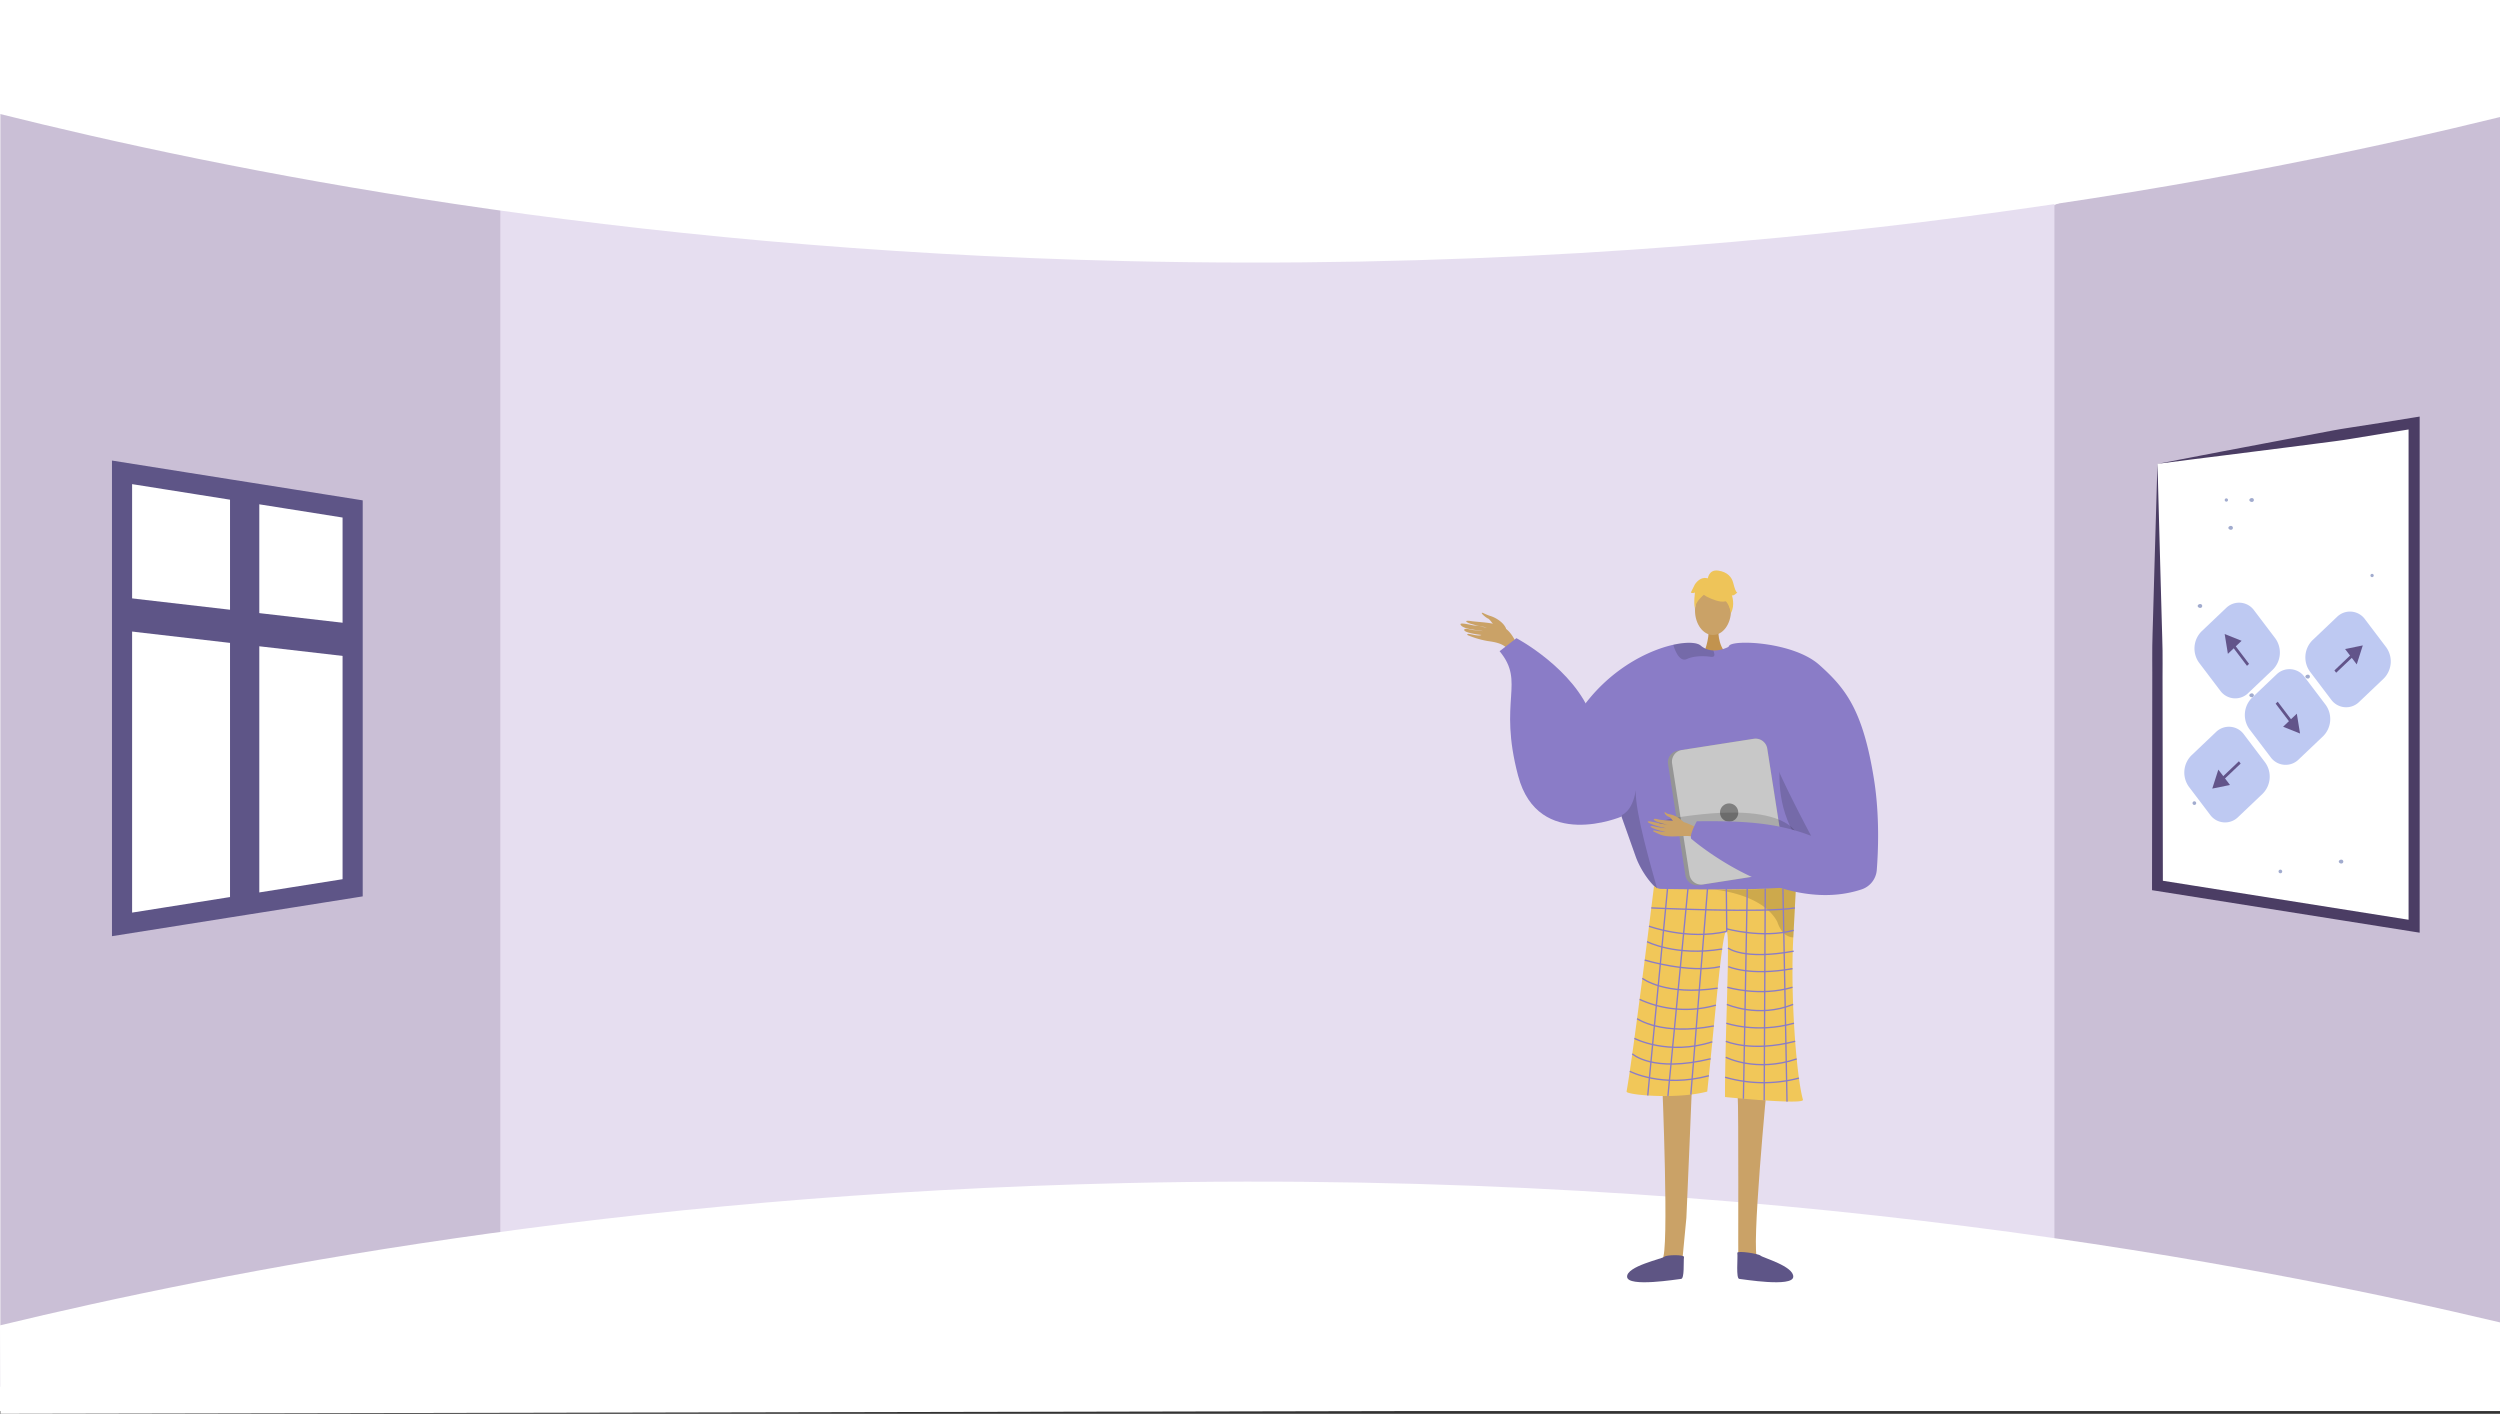 <svg xmlns="http://www.w3.org/2000/svg" width="1366" height="772.5" viewBox="0 0 1366 772.5"><rect x="0" y="0" width="1366" height="772.5" fill="#333333" stroke="none"/><defs><style>.a,.w{fill:#fff;}.b{fill:#cabfd6;}.c{fill:#e6def0;}.d,.e{fill:#caa267;}.d{fill-rule:evenodd;}.f{fill:#c2934e;}.g{fill:#8a7cc7;}.h{fill:#f1c759;}.i{opacity:0.15;}.j{fill:#5e5584;}.k{fill:#5e5587;}.l{opacity:0.3;}.m{opacity:0.5;}.n{fill:#eec459;}.o{fill:#959595;}.p{fill:#c8c8c8;}.q{fill:#7f7f7f;}.r{fill:none;stroke:#8a7cc7;stroke-width:0.747px;}.r,.w{stroke-miterlimit:10;}.s{fill:#4b3d64;}.t{fill:#a1abce;}.u{fill:#bec9f2;}.v{fill:#62548a;}.w{stroke:#5e5587;stroke-width:11px;}</style></defs><g transform="translate(-2310.266 -2513.794)"><rect class="a" width="1366" height="771" transform="translate(2310.266 2513.794)"/><path class="b" d="M3676.266,2524.831v758.463l-242.228-67.586-32.991-6.263,1.636-558.092,30.118-25.561Z"/><path class="b" d="M2626.562,2640.766l-16.051,556.371-300.044,74.4V2521.482l298.844,93.571Z"/><path class="c" d="M3008.243,2604.365H2583.635v617.384H3432.8V2604.365Z"/><path class="a" d="M2310.266,2576.074c121.657,30.38,335.7,73.888,615,80.372,352.972,8.2,622.429-47.1,751-78.7v-62.455h-1366Z"/><path class="a" d="M2310.266,3237.978c121.657-29.39,335.7-71.481,615-77.753,352.972-7.927,622.429,45.568,751,76.133v47.19l-1365.8,2.746Z"/><path class="d" d="M3133.146,2857.163c-1.389-3.392-5.8-6.039-8.751-6.856a29.5,29.5,0,0,1-3.763-1.581c-2.287-.772,1.332,2.492,2.7,3.039,1.111.446,3.1,3.754,4.192,4.888s3.425,2.779,4.681,2.791S3132.965,2857.793,3133.146,2857.163Z"/><path class="d" d="M3140.812,2868.927c-2.653-4.766-4.639-10.428-9.735-12.793s-12.722-2.327-16.771-2.947c-4.763-.729-2.766.822-.257,1.494,1.632.437,6.906,2,8.554,1.989a52.223,52.223,0,0,0-6.878-1.119c-.391.109-7.947-1.953-7.434-.563.995,2.7,9.531,3.039,12.249,3.632-1.434-.053-3.765-.482-5.147-.539-1.173-.048-4.714-1.338-5.063-.26-.55,1.7,8.189,2.8,9.352,2.9-1.151.925-5.535-.46-7.064-.566-.154-.01-1.545.323.128.913a50.339,50.339,0,0,0,10.279,2.969c4.028.6,8.752,1.215,11.436,4.894C3136.611,2868.811,3138.714,2869.187,3140.812,2868.927Z"/><path class="e" d="M3275.979,3104.247s-9.277,95.726-5.332,97.373c7.077,3,34.792,12.822,4.236,10.664-15.7.946-14.544-2.561-14.79-5.533-.2-2.428.261-88.1-.384-94.759-.144-1.492-.232-2.394-.232-2.394Z"/><path class="e" d="M3218.45,3104.247s4.023,95.726.078,97.373c-7.077,3-34.792,12.822-4.236,10.664,15.7.946,14.544-2.561,14.79-5.533.2-2.428,1.98-20.855,2.625-27.518.145-1.492,3.221-76.36,3.221-76.36Z"/><path class="f" d="M3249.219,2857.226s-.818,9.122,4.808,14.166-12.966,0-12.966,0,3.46-8.737,2.684-14.166S3249.219,2857.226,3249.219,2857.226Z"/><ellipse class="e" cx="9.836" cy="13.42" rx="9.836" ry="13.42" transform="translate(3236.415 2833.922)"/><path class="g" d="M3166.149,2915.223c14.89-31.148,41.466-45.359,58.433-49.132,7.345-1.636,12.888-1.315,14.913.434a10.992,10.992,0,0,0,6.866,2.667,14.886,14.886,0,0,0,3.855-.351,19.2,19.2,0,0,0,4.087-1.39c.628-.291.994-.5.994-.5a39.853,39.853,0,0,1,10.385.62c38.388,7.516,45.067,71.881,44.723,77.417-.209,3.295-3.616,18.223-7.875,31.492-3.489,10.893-7.56,20.673-10.908,22.025-7.426,2.989-63.5,7.091-75.027,1.592-.269-.2-.56-.419-.836-.658-4.326-3.519-9.018-10.467-11.506-16.974,0-.008-6.627-18.686-7.98-22.489-.014-.037-.022-.067-.037-.1-.045-.15-.1-.292-.149-.426-.015-.052-.038-.1-.053-.15"/><path class="h" d="M3214.026,2997.89a6.062,6.062,0,0,0,3.441,1.588c8.086.158,43.011.757,61.957-.332,6.684-.385,11.378-.979,12.2-1.88a.74.74,0,0,1-.006.077c-.049,1.044-.648,13-1.489,28.671-1.66,30.936,1.537,75.244,5.273,88.693.806,2.9-42.587-1.494-42.587-1.494-.121-31.926,2.909-87.974.952-90.486-2.38-3.056-6.239,46.243-10.664,87.5-17.184,4.483-44.4,1.761-44.081,0C3202.761,3089.3,3214.026,2997.89,3214.026,2997.89Z"/><path class="i" d="M3196.036,2959.3c.015.053.038.1.053.15.052.134.1.276.149.426.015.03.023.06.038.1,1.352,3.8,7.979,22.481,7.979,22.489,2.488,6.507,7.18,13.455,11.506,16.974-2.937-10.631-12.089-41.45-11.738-53.868C3202.275,2957.54,3196.036,2959.3,3196.036,2959.3Z"/><path class="i" d="M3285.8,2914.778s-18.582,55.47,32.974,79.028l1.047.7-.266-13.047s-24.293-33.9-24.385-34.772S3285.8,2914.778,3285.8,2914.778Z"/><path class="i" d="M3247.011,2871.4c.03.889-.441,1.472-1.868,1.278-4.453-.606-9.481-.479-13.134,1.195a3.1,3.1,0,0,1-3-.127c-2.338-1.367-3.788-5.447-4.363-7.255a1.234,1.234,0,0,1-.06-.4c7.345-1.636,12.888-1.315,14.913.434a10.992,10.992,0,0,0,6.866,2.667A6.055,6.055,0,0,1,3247.011,2871.4Z"/><path class="j" d="M3230.4,3200.627c.183-1.382-9.651-1.253-10.763-.13s-20.711,5.167-20.323,10.987,27.549,1.244,29.489,1.107S3230.045,3203.343,3230.4,3200.627Z"/><path class="k" d="M3259.543,3198.386c-.183-1.382,11.588.371,12.7,1.494s18.249,5.784,17.861,11.6-27.549,1.244-29.489,1.107S3259.9,3201.1,3259.543,3198.386Z"/><g class="l"><path d="M3246.269,2999.786l-.39-.032S3246.017,2999.764,3246.269,2999.786Z"/><path class="m" d="M3246.269,2999.786c10.407.831,33.155-.64,33.155-.64,6.684-.385,11.378-.979,12.2-1.88a.74.74,0,0,1-.006.077c-.049,1.044-.648,13-1.489,28.671a7.59,7.59,0,0,1-1.094-.126,8.517,8.517,0,0,1-5.508-3.914,18.912,18.912,0,0,1-2.142-4.473C3273.629,3002.737,3249.6,3000.086,3246.269,2999.786Z"/></g><path class="n" d="M3242.555,2839.639s17.029,9.442,11.974-5.717C3251.032,2823.434,3230.941,2832.882,3242.555,2839.639Z"/><path class="n" d="M3245.023,2836.018s-9.528,5.653-8.608,11.325c0,0-2.1-16.932,7.372-17.358s13.142.489,12.3,18.393C3256.088,2848.378,3253.335,2834.136,3245.023,2836.018Z"/><path class="n" d="M3243.374,2830.095s.479-5.275,5.709-4.528,7.471,3.736,8.218,6.724,1.494,5.23,2.242,5.23c0,0-2.242,2.241-2.989,1.494,0,0,1.939,5.374-.525,9.785,0,0-.969-6.8-4.705-7.543S3243.374,2830.095,3243.374,2830.095Z"/><path class="n" d="M3243.853,2830.05s-3.736-2.242-7.471,2.988l-2.242,4.483s.747.747,2.242,0c0,0-.681,5.264.033,8.236l2.208-8.983Z"/><path class="o" d="M3221.693,2931.331l9.474,60.689a6.481,6.481,0,0,0,7.4,5.4l41.421-6.47a1.981,1.981,0,0,0,.291-.06,6.457,6.457,0,0,0,5.1-7.337l-9.473-60.689a6.471,6.471,0,0,0-7.4-5.394l-39.5,6.163-1.92.3A6.471,6.471,0,0,0,3221.693,2931.331Z"/><path class="p" d="M3223.9,2930.972l9.474,60.69a6.471,6.471,0,0,0,7.4,5.394l39.5-6.164a6.457,6.457,0,0,0,5.1-7.337l-9.473-60.689a6.471,6.471,0,0,0-7.4-5.394l-39.5,6.163A6.458,6.458,0,0,0,3223.9,2930.972Z"/><circle class="q" cx="5" cy="5" r="5" transform="translate(3250.064 2952.773)"/><path class="i" d="M3293.687,2974.141s.971-22.309-58.8-14.838,44.828,14.2,44.828,14.2Z"/><path class="d" d="M3240.453,2967.661c-.708-.237-8.183-4.714-12.236-5.088s-10.113-.543-12.205-1.138c-2.462-.7-3.084.278-.248,1.361a39.989,39.989,0,0,0,6.455,1.827c.405.017-2.235-.338-5.1-.933-3.051-.632-6.36-1.492-6.512-.949-.294,1.054,8.495,3.423,10.043,3.591a38.849,38.849,0,0,1-4.082-.5c-1.842-.327-3.953-.979-4.368-.6-.654.6,4,2.429,7.848,2.962.067.125-1.176.319-5.7-.621-.455-.094-1.614.1-.124.793,3.135,1.45,4.377,2.3,8.92,2.447,4.431.138,9.322-.774,12.509.294Z"/><path class="d" d="M3230.17,2962.972s-3.431-3.6-7.283-4.2c-2.29-.353-2.236-.93-2.627-1.1-1.295-.57-.041,1.835,1.9,2.452,1.581.5,2.464,3.2,3.414,3.776s3.793,1.624,4.5,1.252S3230.17,2962.972,3230.17,2962.972Z"/><path class="g" d="M3304.37,2877.119c14.074,12.592,23.811,24.287,29.886,62.759,3.082,19.519,2.279,39.038,1.476,49.331a12.16,12.16,0,0,1-8.357,10.575c-44.093,14.544-92.526-27.3-92.526-27.3-2.525-.939,2.559-9.943,2.559-9.943,24.376-.253,43.054.494,62.48,7.965-.1-.046-19.1-35.73-21.667-45.575-6.733-25.816-28.9-48.157-23.161-58.276C3257.041,2863.159,3290.175,2864.418,3304.37,2877.119Z"/><line class="r" x1="11.019" y2="115.224" transform="translate(3210.595 2997.135)"/><line class="r" x1="10.936" y2="113.217" transform="translate(3221.614 2999.439)"/><line class="r" x1="9.094" y2="112.426" transform="translate(3234.146 2999.439)"/><line class="r" x2="0.234" y2="23.288" transform="translate(3253.536 2999.439)"/><line class="r" x1="2.11" y2="114.704" transform="translate(3262.854 2999.439)"/><line class="r" x1="0.588" y2="115.666" transform="translate(3274.21 2999.367)"/><line class="r" x2="2.225" y2="116.331" transform="translate(3284.464 2999.367)"/><path class="r" d="M3212.535,3009.877s62.053,2.929,78.448,0"/><path class="r" d="M3253.77,3022.727c-21.711,4.918-42.489-2.856-42.489-2.856"/><path class="r" d="M3253.536,3021.258s19.593,5.506,36.8.856"/><path class="r" d="M3210.214,3028.315s15.646,8.192,41.06,4.016"/><path class="r" d="M3208.933,3038.372s24.348,7.433,41.138,3.608"/><path class="r" d="M3207.649,3048.362s12.4,9.721,41.151,5.36"/><path class="r" d="M3206.154,3059.854a60.324,60.324,0,0,0,41.7,3.142"/><path class="r" d="M3204.764,3070.382s13.392,9.506,41.968,3.984"/><path class="r" d="M3203.31,3081.174s18.484,9.662,42.569,1.856"/><path class="r" d="M3202.147,3089.6s10.905,10.488,42.81,2.712"/><path class="r" d="M3200.777,3099.157s17.633,9.289,43.238,2.419"/><path class="r" d="M3254.426,3031.775s8.186,6.759,35.914,1.742"/><path class="r" d="M3254.641,3041.948s11.487,5.356,35.043,1.126"/><path class="r" d="M3254.081,3053.238s17.736,5.342,35.6,0"/><path class="r" d="M3253.826,3062.6s17.242,7.665,36.2,0"/><path class="r" d="M3253.536,3072.88s16.415,5.761,36.968,0"/><path class="r" d="M3253.271,3082.753s13.836,6.208,37.88,0"/><path class="r" d="M3253.271,3091.488s16.428,8.466,38.716.9"/><path class="r" d="M3252.876,3102.408a75.951,75.951,0,0,0,40.329.465"/><path class="g" d="M3196.276,2959.976s-45.479,19.293-56.513-22.316,4.137-50.813-10.115-68.051l9.2-7.122s31.724,16.782,41.15,42.989S3196.276,2959.976,3196.276,2959.976Z"/><path class="a" d="M3545.886,2758.214l17.81-2.81,65.67-10.43V3019.9l-65.67-10.43-17.81-2.82-56.77-9.01v-230.41Z"/><path class="s" d="M3523.7,2760.6l35.2-6.67,17.45-3.29c5.82-1.13,11.63-2.27,17.48-3.13s11.7-1.78,17.54-2.72l17.53-2.83,3.47-.55v282l-3.47-.55-140.24-22.27-2.53-.4v-2.56l.14-116.24c0-4.85-.06-9.73,0-14.55s.26-9.58.38-14.37l.8-28.61,1.63-56.63C3500.5,2765.124,3511.976,2762.824,3523.7,2760.6Zm-33,65.19.8,29c.12,4.82.31,9.65.38,14.43s0,9.5,0,14.25l.18,114.17-2.53-3,140.25,22.26-3.47,3v-275l3.47,3-17.51,2.81q-8.711,1.38-17.48,2.87c-5.84,1-11.72,1.66-17.59,2.44l-17.61,2.27-34.93,4.43c-11.65,1.51-23.54,2.9-35.54,4.51Z"/><path class="t" d="M3529.116,2894.684a1,1,0,1,0-1-1A1,1,0,0,0,3529.116,2894.684Z"/><path class="t" d="M3556.266,2990.964a1,1,0,1,0-1-1A1,1,0,0,0,3556.266,2990.964Z"/><path class="t" d="M3509.266,2953.624a1,1,0,1,0-1-1A1,1,0,0,0,3509.266,2953.624Z"/><path class="t" d="M3540.826,2892.654a1.521,1.521,0,0,0-1.4.64.79.79,0,0,0,0,.83,1.519,1.519,0,0,0,1.4.64,1.06,1.06,0,0,0,0-2.11Z"/><path class="t" d="M3529.366,2801.154a1.521,1.521,0,0,0-1.4.64.79.79,0,0,0,0,.83,1.519,1.519,0,0,0,1.4.64,1.06,1.06,0,0,0,0-2.11Z"/><path class="t" d="M3589.7,2983.514a1.521,1.521,0,0,0-1.4.64.79.79,0,0,0,0,.83,1.519,1.519,0,0,0,1.4.64,1.06,1.06,0,0,0,0-2.11Z"/><path class="t" d="M3571.436,2882.444a1.521,1.521,0,0,0-1.4.64.79.79,0,0,0,0,.83,1.519,1.519,0,0,0,1.4.64,1.06,1.06,0,0,0,0-2.11Z"/><path class="t" d="M3540.826,2785.944a1.521,1.521,0,0,0-1.4.64.79.79,0,0,0,0,.83,1.519,1.519,0,0,0,1.4.64,1.06,1.06,0,0,0,0-2.11Z"/><path class="t" d="M3512.6,2843.844a1.521,1.521,0,0,0-1.4.64.79.79,0,0,0,0,.83,1.519,1.519,0,0,0,1.4.64,1.06,1.06,0,0,0,0-2.11Z"/><path class="t" d="M3540.136,2878.764a.9.9,0,1,0-.9-.9A.9.9,0,0,0,3540.136,2878.764Z"/><path class="t" d="M3526.746,2787.9a.9.9,0,1,0-.9-.9A.9.9,0,0,0,3526.746,2787.9Z"/><path class="t" d="M3606.376,2829.144a.9.9,0,1,0-.9-.9A.9.9,0,0,0,3606.376,2829.144Z"/><path class="u" d="M3552.166,2879.668l-13.491,12.835a10.11,10.11,0,0,1-15.322-1.4L3511.9,2875.98a13.261,13.261,0,0,1,1.252-17.17l13.492-12.835a10.11,10.11,0,0,1,15.322,1.4l11.453,15.119A13.262,13.262,0,0,1,3552.166,2879.668Z"/><path class="v" d="M3539.152,2876.53l-1.127,1.073-8.183-10.8,1.127-1.073Z"/><path class="v" d="M3527.588,2871.057l-1.762-10.838,9.257,3.708Z"/><path class="u" d="M3540.668,2895.135l13.492-12.835a10.11,10.11,0,0,1,15.322,1.4l11.453,15.119a13.263,13.263,0,0,1-1.252,17.17l-13.492,12.835a10.11,10.11,0,0,1-15.322-1.4l-11.453-15.12A13.264,13.264,0,0,1,3540.668,2895.135Z"/><path class="v" d="M3553.683,2898.274l1.127-1.073,8.183,10.8-1.127,1.073Z"/><path class="v" d="M3565.246,2903.746l1.762,10.838-9.257-3.708Z"/><path class="u" d="M3583.942,2895.963l-11.453-15.119a13.264,13.264,0,0,1,1.252-17.171l13.492-12.834a10.11,10.11,0,0,1,15.322,1.4l11.453,15.119a13.264,13.264,0,0,1-1.253,17.171l-13.491,12.834A10.11,10.11,0,0,1,3583.942,2895.963Z"/><path class="v" d="M3586.742,2881.378l-.957-1.263,9.64-9.17.957,1.263Z"/><path class="v" d="M3591.625,2868.42l9.671-1.975-3.308,10.374Z"/><path class="u" d="M3536.41,2915.165l11.453,15.12a13.263,13.263,0,0,1-1.253,17.17l-13.491,12.835a10.11,10.11,0,0,1-15.322-1.4l-11.453-15.119a13.262,13.262,0,0,1,1.252-17.17l13.492-12.835A10.111,10.111,0,0,1,3536.41,2915.165Z"/><path class="v" d="M3533.609,2929.75l.957,1.263-9.64,9.17-.957-1.263Z"/><path class="v" d="M3528.726,2942.708l-9.671,1.975,3.309-10.374Z"/><path class="w" d="M2502.949,2791.884v207l-51,8.1-16,2.53-59,9.37v-247l59,9.37,16,2.53Z"/><path class="k" d="M2451.949,2783.783v223.2l-16,2.53v-228.26Z"/><path class="k" d="M2502.949,2854.7v18.12l-51-5.9-16-1.85-59-6.82v-18.12l59,6.82,16,1.85Z"/></g></svg>